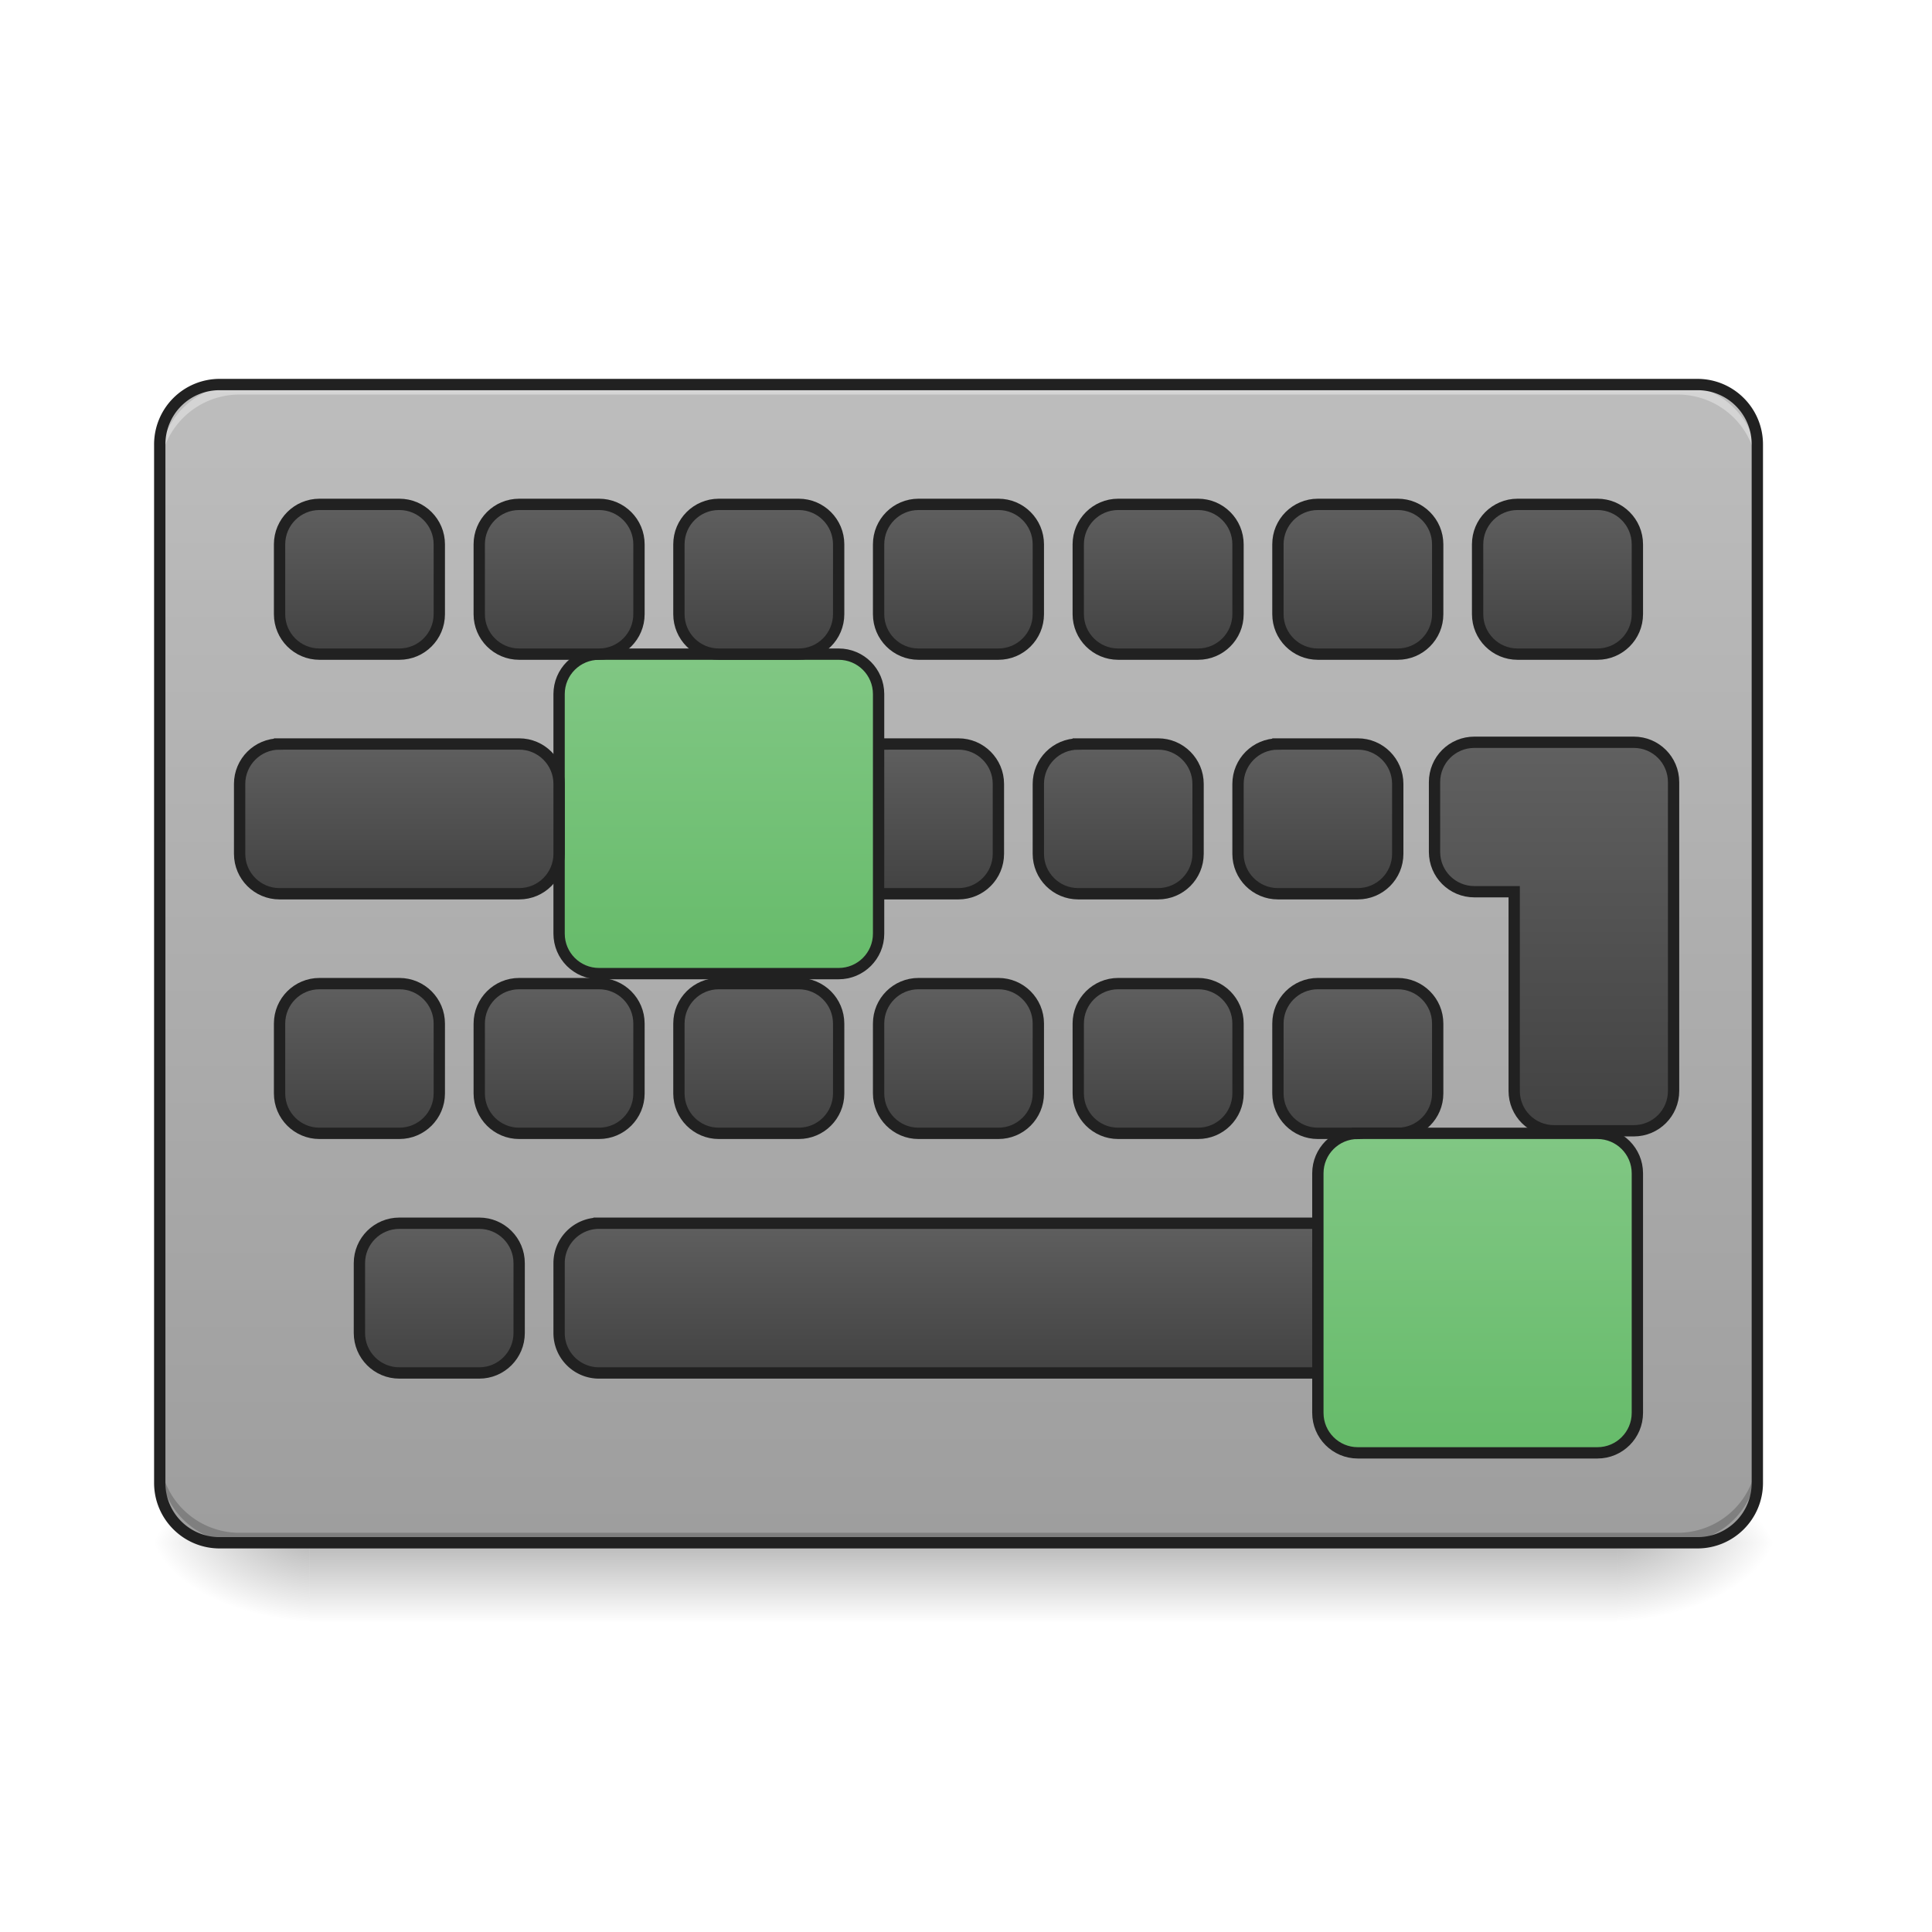 <svg xmlns="http://www.w3.org/2000/svg" width="256pt" height="256pt" viewBox="0 0 256 256"><defs><linearGradient id="a" gradientUnits="userSpaceOnUse" x1="254" y1="233.5" x2="254" y2="254.667" gradientTransform="matrix(.5 0 0 .5 0 87.665)"><stop offset="0" stop-opacity=".275"/><stop offset="1" stop-opacity="0"/></linearGradient><radialGradient id="b" gradientUnits="userSpaceOnUse" cx="450.909" cy="189.579" fx="450.909" fy="189.579" r="21.167" gradientTransform="matrix(0 -.625 -1.125 0 424.983 488.917)"><stop offset="0" stop-opacity=".314"/><stop offset=".222" stop-opacity=".275"/><stop offset="1" stop-opacity="0"/></radialGradient><radialGradient id="c" gradientUnits="userSpaceOnUse" cx="450.909" cy="189.579" fx="450.909" fy="189.579" r="21.167" gradientTransform="matrix(0 .625 1.125 0 -169.636 -80.065)"><stop offset="0" stop-opacity=".314"/><stop offset=".222" stop-opacity=".275"/><stop offset="1" stop-opacity="0"/></radialGradient><radialGradient id="d" gradientUnits="userSpaceOnUse" cx="450.909" cy="189.579" fx="450.909" fy="189.579" r="21.167" gradientTransform="matrix(0 -.625 1.125 0 -169.636 488.917)"><stop offset="0" stop-opacity=".314"/><stop offset=".222" stop-opacity=".275"/><stop offset="1" stop-opacity="0"/></radialGradient><radialGradient id="e" gradientUnits="userSpaceOnUse" cx="450.909" cy="189.579" fx="450.909" fy="189.579" r="21.167" gradientTransform="matrix(0 .625 -1.125 0 424.983 -80.065)"><stop offset="0" stop-opacity=".314"/><stop offset=".222" stop-opacity=".275"/><stop offset="1" stop-opacity="0"/></radialGradient><linearGradient id="f" gradientUnits="userSpaceOnUse" x1="254" y1="-139.563" x2="254" y2="167.354" gradientTransform="matrix(.5 0 0 .5 0 119.418)"><stop offset="0" stop-color="#bdbdbd"/><stop offset="1" stop-color="#9e9e9e"/></linearGradient><linearGradient id="g" gradientUnits="userSpaceOnUse" x1="285.75" y1="135.604" x2="285.75" y2="177.938" gradientTransform="translate(-31.75 -92.604)"><stop offset="0" stop-color="#616161"/><stop offset="1" stop-color="#424242"/></linearGradient><linearGradient id="h" gradientUnits="userSpaceOnUse" x1="285.75" y1="135.604" x2="285.75" y2="177.938" gradientTransform="translate(-31.75 -29.104)"><stop offset="0" stop-color="#616161"/><stop offset="1" stop-color="#424242"/></linearGradient><linearGradient id="i" gradientUnits="userSpaceOnUse" x1="285.75" y1="135.604" x2="285.75" y2="177.938" gradientTransform="translate(-42.333 -156.104)"><stop offset="0" stop-color="#616161"/><stop offset="1" stop-color="#424242"/></linearGradient><linearGradient id="j" gradientUnits="userSpaceOnUse" x1="285.75" y1="135.604" x2="285.75" y2="177.938" gradientTransform="translate(-31.75 -219.604)"><stop offset="0" stop-color="#616161"/><stop offset="1" stop-color="#424242"/></linearGradient><linearGradient id="k" gradientUnits="userSpaceOnUse" x1="285.75" y1="135.604" x2="285.75" y2="177.938" gradientTransform="translate(21.167 -92.604)"><stop offset="0" stop-color="#616161"/><stop offset="1" stop-color="#424242"/></linearGradient><linearGradient id="l" gradientUnits="userSpaceOnUse" x1="285.75" y1="135.604" x2="285.75" y2="177.938" gradientTransform="translate(10.583 -156.104)"><stop offset="0" stop-color="#616161"/><stop offset="1" stop-color="#424242"/></linearGradient><linearGradient id="m" gradientUnits="userSpaceOnUse" x1="296.333" y1="135.604" x2="296.333" y2="177.938" gradientTransform="translate(21.167 -219.604)"><stop offset="0" stop-color="#616161"/><stop offset="1" stop-color="#424242"/></linearGradient><linearGradient id="n" gradientUnits="userSpaceOnUse" x1="285.75" y1="135.604" x2="285.75" y2="177.938" gradientTransform="translate(74.083 -92.604)"><stop offset="0" stop-color="#616161"/><stop offset="1" stop-color="#424242"/></linearGradient><linearGradient id="o" gradientUnits="userSpaceOnUse" x1="285.75" y1="135.604" x2="285.75" y2="177.938" gradientTransform="translate(63.5 -156.104)"><stop offset="0" stop-color="#616161"/><stop offset="1" stop-color="#424242"/></linearGradient><linearGradient id="p" gradientUnits="userSpaceOnUse" x1="285.75" y1="135.604" x2="285.75" y2="177.938" gradientTransform="translate(74.083 -219.604)"><stop offset="0" stop-color="#616161"/><stop offset="1" stop-color="#424242"/></linearGradient><linearGradient id="q" gradientUnits="userSpaceOnUse" x1="285.75" y1="135.604" x2="285.75" y2="241.438" gradientTransform="matrix(3.78 0 0 3.78 480 222.598)"><stop offset="0" stop-color="#616161"/><stop offset="1" stop-color="#424242"/></linearGradient><linearGradient id="r" gradientUnits="userSpaceOnUse" x1="285.75" y1="135.604" x2="285.75" y2="177.938" gradientTransform="translate(127 -219.604)"><stop offset="0" stop-color="#616161"/><stop offset="1" stop-color="#424242"/></linearGradient><linearGradient id="s" gradientUnits="userSpaceOnUse" x1="285.75" y1="135.604" x2="285.75" y2="177.938" gradientTransform="translate(-84.667 -92.604)"><stop offset="0" stop-color="#616161"/><stop offset="1" stop-color="#424242"/></linearGradient><linearGradient id="t" gradientUnits="userSpaceOnUse" x1="285.75" y1="114.438" x2="285.75" y2="199.104" gradientTransform="translate(-95.25 -156.104)"><stop offset="0" stop-color="#81c784"/><stop offset="1" stop-color="#66bb6a"/></linearGradient><linearGradient id="u" gradientUnits="userSpaceOnUse" x1="285.75" y1="135.604" x2="285.75" y2="177.938" gradientTransform="translate(-84.667 -219.604)"><stop offset="0" stop-color="#616161"/><stop offset="1" stop-color="#424242"/></linearGradient><linearGradient id="v" gradientUnits="userSpaceOnUse" x1="285.75" y1="135.604" x2="285.75" y2="177.938" gradientTransform="translate(-137.583 -92.604)"><stop offset="0" stop-color="#616161"/><stop offset="1" stop-color="#424242"/></linearGradient><linearGradient id="w" gradientUnits="userSpaceOnUse" x1="285.75" y1="135.604" x2="285.75" y2="177.938" gradientTransform="translate(-137.583 -219.604)"><stop offset="0" stop-color="#616161"/><stop offset="1" stop-color="#424242"/></linearGradient><linearGradient id="x" gradientUnits="userSpaceOnUse" x1="285.75" y1="135.604" x2="285.75" y2="177.938" gradientTransform="translate(-201.083 -156.104)"><stop offset="0" stop-color="#616161"/><stop offset="1" stop-color="#424242"/></linearGradient><linearGradient id="y" gradientUnits="userSpaceOnUse" x1="285.75" y1="135.604" x2="285.75" y2="177.938" gradientTransform="translate(-190.5 -219.604)"><stop offset="0" stop-color="#616161"/><stop offset="1" stop-color="#424242"/></linearGradient><linearGradient id="z" gradientUnits="userSpaceOnUse" x1="285.75" y1="135.604" x2="285.75" y2="177.938" gradientTransform="translate(-169.333 -29.104)"><stop offset="0" stop-color="#616161"/><stop offset="1" stop-color="#424242"/></linearGradient><linearGradient id="A" gradientUnits="userSpaceOnUse" x1="285.75" y1="135.604" x2="285.75" y2="177.938" gradientTransform="translate(-190.5 -92.604)"><stop offset="0" stop-color="#616161"/><stop offset="1" stop-color="#424242"/></linearGradient><linearGradient id="B" gradientUnits="userSpaceOnUse" x1="285.75" y1="114.438" x2="285.75" y2="199.104" gradientTransform="translate(105.833 -29.104)"><stop offset="0" stop-color="#81c784"/><stop offset="1" stop-color="#66bb6a"/></linearGradient></defs><path d="M41.016 204.426h173.316v10.586H41.016zm0 0" fill="url(#a)"/><path d="M214.332 204.426H235.5V193.84h-21.168zm0 0" fill="url(#b)"/><path d="M41.016 204.426H19.844v10.586h21.172zm0 0" fill="url(#c)"/><path d="M41.016 204.426H19.844V193.84h21.172zm0 0" fill="url(#d)"/><path d="M214.332 204.426H235.5v10.586h-21.168zm0 0" fill="url(#e)"/><path d="M29.105 50.953h195.813a7.939 7.939 0 0 1 7.937 7.938v137.597a7.939 7.939 0 0 1-7.937 7.938H29.105a7.939 7.939 0 0 1-7.937-7.938V58.891a7.939 7.939 0 0 1 7.937-7.938zm0 0" fill="url(#f)"/><path d="M31.754 204.426a10.562 10.562 0 0 1-10.586-10.586v-1.32a10.561 10.561 0 0 0 10.586 10.582H222.27a10.559 10.559 0 0 0 10.585-10.582v1.32a10.56 10.56 0 0 1-10.585 10.586zm0 0" fill-opacity=".196"/><path d="M31.754 50.953A10.562 10.562 0 0 0 21.168 61.54v1.32a10.561 10.561 0 0 1 10.586-10.582H222.27a10.559 10.559 0 0 1 10.585 10.582v-1.32a10.56 10.56 0 0 0-10.585-10.586zm0 0" fill="#e6e6e6" fill-opacity=".588"/><path d="M243.414 45.647h21.17c5.843 0 10.585 4.734 10.585 10.585v18.522c0 5.843-4.742 10.577-10.585 10.577h-21.17c-5.843 0-10.577-4.734-10.577-10.577V56.232c0-5.851 4.734-10.585 10.577-10.585zm0 0" transform="matrix(.5 0 0 .5 0 107.51)" fill="url(#g)" stroke-width="3" stroke-linecap="round" stroke="#212121"/><path d="M158.75 109.149h190.498c5.85 0 10.585 4.734 10.585 10.577v18.522a10.578 10.578 0 0 1-10.585 10.584H158.75c-5.843 0-10.584-4.733-10.584-10.584v-18.522c0-5.843 4.741-10.577 10.584-10.577zm0 0" transform="matrix(.5 0 0 .5 0 107.51)" fill="url(#h)" stroke-width="3" stroke-linecap="round" stroke="#212121"/><path d="M29.105 50.203a8.686 8.686 0 0 0-8.687 8.688v137.597c0 4.801 3.89 8.688 8.687 8.688h195.813c4.8 0 8.687-3.887 8.687-8.688V58.891c0-4.801-3.886-8.688-8.687-8.688zm0 1.5h195.813a7.154 7.154 0 0 1 7.187 7.188v137.597a7.154 7.154 0 0 1-7.187 7.188H29.105a7.156 7.156 0 0 1-7.187-7.188V58.891a7.156 7.156 0 0 1 7.187-7.188zm0 0" fill="#212121"/><path d="M232.837-17.855H254c5.843 0 10.585 4.742 10.585 10.585v18.522c0 5.843-4.742 10.585-10.585 10.585h-21.162c-5.85 0-10.585-4.742-10.585-10.585V-7.27c0-5.843 4.734-10.585 10.585-10.585zm0 0" transform="matrix(.5 0 0 .5 0 107.51)" fill="url(#i)" stroke-width="3" stroke-linecap="round" stroke="#212121"/><path d="M243.414-81.357h21.17c5.843 0 10.585 4.742 10.585 10.585v18.522c0 5.843-4.742 10.585-10.585 10.585h-21.17c-5.843 0-10.577-4.742-10.577-10.585v-18.522c0-5.843 4.734-10.585 10.577-10.585zm0 0" transform="matrix(.5 0 0 .5 0 107.51)" fill="url(#j)" stroke-width="3" stroke-linecap="round" stroke="#212121"/><path d="M296.331 45.647h21.17c5.843 0 10.585 4.734 10.585 10.585v18.522c0 5.843-4.742 10.577-10.585 10.577h-21.17c-5.843 0-10.585-4.734-10.585-10.577V56.232c0-5.851 4.742-10.585 10.585-10.585zm0 0" transform="matrix(.5 0 0 .5 0 107.51)" fill="url(#k)" stroke-width="3" stroke-linecap="round" stroke="#212121"/><path d="M285.746-17.855h21.17c5.843 0 10.585 4.742 10.585 10.585v18.522c0 5.843-4.742 10.585-10.585 10.585h-21.17c-5.843 0-10.577-4.742-10.577-10.585V-7.27c0-5.843 4.734-10.585 10.577-10.585zm0 0" transform="matrix(.5 0 0 .5 0 107.51)" fill="url(#l)" stroke-width="3" stroke-linecap="round" stroke="#212121"/><path d="M296.331-81.357h21.17c5.843 0 10.585 4.742 10.585 10.585v18.522c0 5.843-4.742 10.585-10.585 10.585h-21.17c-5.843 0-10.585-4.742-10.585-10.585v-18.522c0-5.843 4.742-10.585 10.585-10.585zm0 0" transform="matrix(.5 0 0 .5 0 107.51)" fill="url(#m)" stroke-width="3" stroke-linecap="round" stroke="#212121"/><path d="M349.248 45.647h21.17c5.843 0 10.585 4.734 10.585 10.585v18.522c0 5.843-4.742 10.577-10.585 10.577h-21.17c-5.843 0-10.585-4.734-10.585-10.577V56.232c0-5.851 4.742-10.585 10.585-10.585zm0 0" transform="matrix(.5 0 0 .5 0 107.51)" fill="url(#n)" stroke-width="3" stroke-linecap="round" stroke="#212121"/><path d="M338.663-17.855h21.17c5.843 0 10.585 4.742 10.585 10.585v18.522c0 5.843-4.742 10.585-10.585 10.585h-21.17c-5.843 0-10.577-4.742-10.577-10.585V-7.27c0-5.843 4.734-10.585 10.577-10.585zm0 0" transform="matrix(.5 0 0 .5 0 107.51)" fill="url(#o)" stroke-width="3" stroke-linecap="round" stroke="#212121"/><path d="M349.248-81.357h21.17c5.843 0 10.585 4.742 10.585 10.585v18.522c0 5.843-4.742 10.585-10.585 10.585h-21.17c-5.843 0-10.585-4.742-10.585-10.585v-18.522c0-5.843 4.742-10.585 10.585-10.585zm0 0" transform="matrix(.5 0 0 .5 0 107.51)" fill="url(#p)" stroke-width="3" stroke-linecap="round" stroke="#212121"/><path d="M1479.987 745.116c-22.144 0-39.977 17.833-39.977 40.006v70.003c0 22.144 17.833 40.006 39.977 40.006h40.006v200c0 22.144 17.833 39.977 40.006 39.977h80.012c22.143 0 39.976-17.833 39.976-39.976v-310.01c0-22.173-17.833-40.006-39.976-40.006zm0 0" transform="scale(.132)" fill="url(#q)" stroke-width="11.339" stroke-linecap="round" stroke="#212121"/><path d="M402.165-81.357h21.17c5.843 0 10.585 4.742 10.585 10.585v18.522c0 5.843-4.742 10.585-10.585 10.585h-21.17c-5.843 0-10.585-4.742-10.585-10.585v-18.522c0-5.843 4.742-10.585 10.585-10.585zm0 0" transform="matrix(.5 0 0 .5 0 107.51)" fill="url(#r)" stroke-width="3" stroke-linecap="round" stroke="#212121"/><path d="M190.497 45.647h21.17c5.843 0 10.585 4.734 10.585 10.585v18.522c0 5.843-4.742 10.577-10.585 10.577h-21.17c-5.843 0-10.577-4.734-10.577-10.577V56.232c0-5.851 4.734-10.585 10.577-10.585zm0 0" transform="matrix(.5 0 0 .5 0 107.51)" fill="url(#s)" stroke-width="3" stroke-linecap="round" stroke="#212121"/><path d="M158.75-41.665h63.502c5.843 0 10.585 4.734 10.585 10.585v63.494c0 5.85-4.742 10.585-10.585 10.585H158.75c-5.843 0-10.584-4.734-10.584-10.585V-31.08c0-5.851 4.741-10.585 10.584-10.585zm0 0" transform="matrix(.5 0 0 .5 0 107.51)" fill="url(#t)" stroke-width="3" stroke-linecap="round" stroke="#212121"/><path d="M190.497-81.357h21.17c5.843 0 10.585 4.742 10.585 10.585v18.522c0 5.843-4.742 10.585-10.585 10.585h-21.17c-5.843 0-10.577-4.742-10.577-10.585v-18.522c0-5.843 4.734-10.585 10.577-10.585zm0 0" transform="matrix(.5 0 0 .5 0 107.51)" fill="url(#u)" stroke-width="3" stroke-linecap="round" stroke="#212121"/><path d="M137.58 45.647h21.17c5.844 0 10.585 4.734 10.585 10.585v18.522c0 5.843-4.741 10.577-10.585 10.577h-21.17c-5.843 0-10.577-4.734-10.577-10.577V56.232c0-5.851 4.734-10.585 10.578-10.585zm0 0" transform="matrix(.5 0 0 .5 0 107.51)" fill="url(#v)" stroke-width="3" stroke-linecap="round" stroke="#212121"/><path d="M137.58-81.357h21.17c5.844 0 10.585 4.742 10.585 10.585v18.522c0 5.843-4.741 10.585-10.585 10.585h-21.17c-5.843 0-10.577-4.742-10.577-10.585v-18.522c0-5.843 4.734-10.585 10.578-10.585zm0 0" transform="matrix(.5 0 0 .5 0 107.51)" fill="url(#w)" stroke-width="3" stroke-linecap="round" stroke="#212121"/><path d="M74.087-17.855h63.494c5.85 0 10.585 4.742 10.585 10.585v18.522c0 5.843-4.734 10.585-10.585 10.585H74.087c-5.851 0-10.585-4.742-10.585-10.585V-7.27c0-5.843 4.734-10.585 10.585-10.585zm0 0" transform="matrix(.5 0 0 .5 0 107.51)" fill="url(#x)" stroke-width="3" stroke-linecap="round" stroke="#212121"/><path d="M84.664-81.357h21.17c5.843 0 10.585 4.742 10.585 10.585v18.522c0 5.843-4.742 10.585-10.585 10.585h-21.17c-5.843 0-10.577-4.742-10.577-10.585v-18.522c0-5.843 4.734-10.585 10.577-10.585zm0 0" transform="matrix(.5 0 0 .5 0 107.51)" fill="url(#y)" stroke-width="3" stroke-linecap="round" stroke="#212121"/><path d="M105.834 109.149h21.17c5.843 0 10.577 4.734 10.577 10.577v18.522c0 5.85-4.734 10.584-10.578 10.584h-21.17c-5.843 0-10.584-4.733-10.584-10.584v-18.522c0-5.843 4.741-10.577 10.585-10.577zm0 0" transform="matrix(.5 0 0 .5 0 107.51)" fill="url(#z)" stroke-width="3" stroke-linecap="round" stroke="#212121"/><path d="M84.664 45.647h21.17c5.843 0 10.585 4.734 10.585 10.585v18.522c0 5.843-4.742 10.577-10.585 10.577h-21.17c-5.843 0-10.577-4.734-10.577-10.577V56.232c0-5.851 4.734-10.585 10.577-10.585zm0 0" transform="matrix(.5 0 0 .5 0 107.51)" fill="url(#A)" stroke-width="3" stroke-linecap="round" stroke="#212121"/><path d="M359.833 85.33h63.502c5.843 0 10.585 4.742 10.585 10.586v63.501c0 5.844-4.742 10.585-10.585 10.585h-63.502c-5.843 0-10.585-4.741-10.585-10.585V95.916c0-5.844 4.742-10.585 10.585-10.585zm0 0" transform="matrix(.5 0 0 .5 0 107.51)" fill="url(#B)" stroke-width="3" stroke-linecap="round" stroke="#212121"/></svg>
